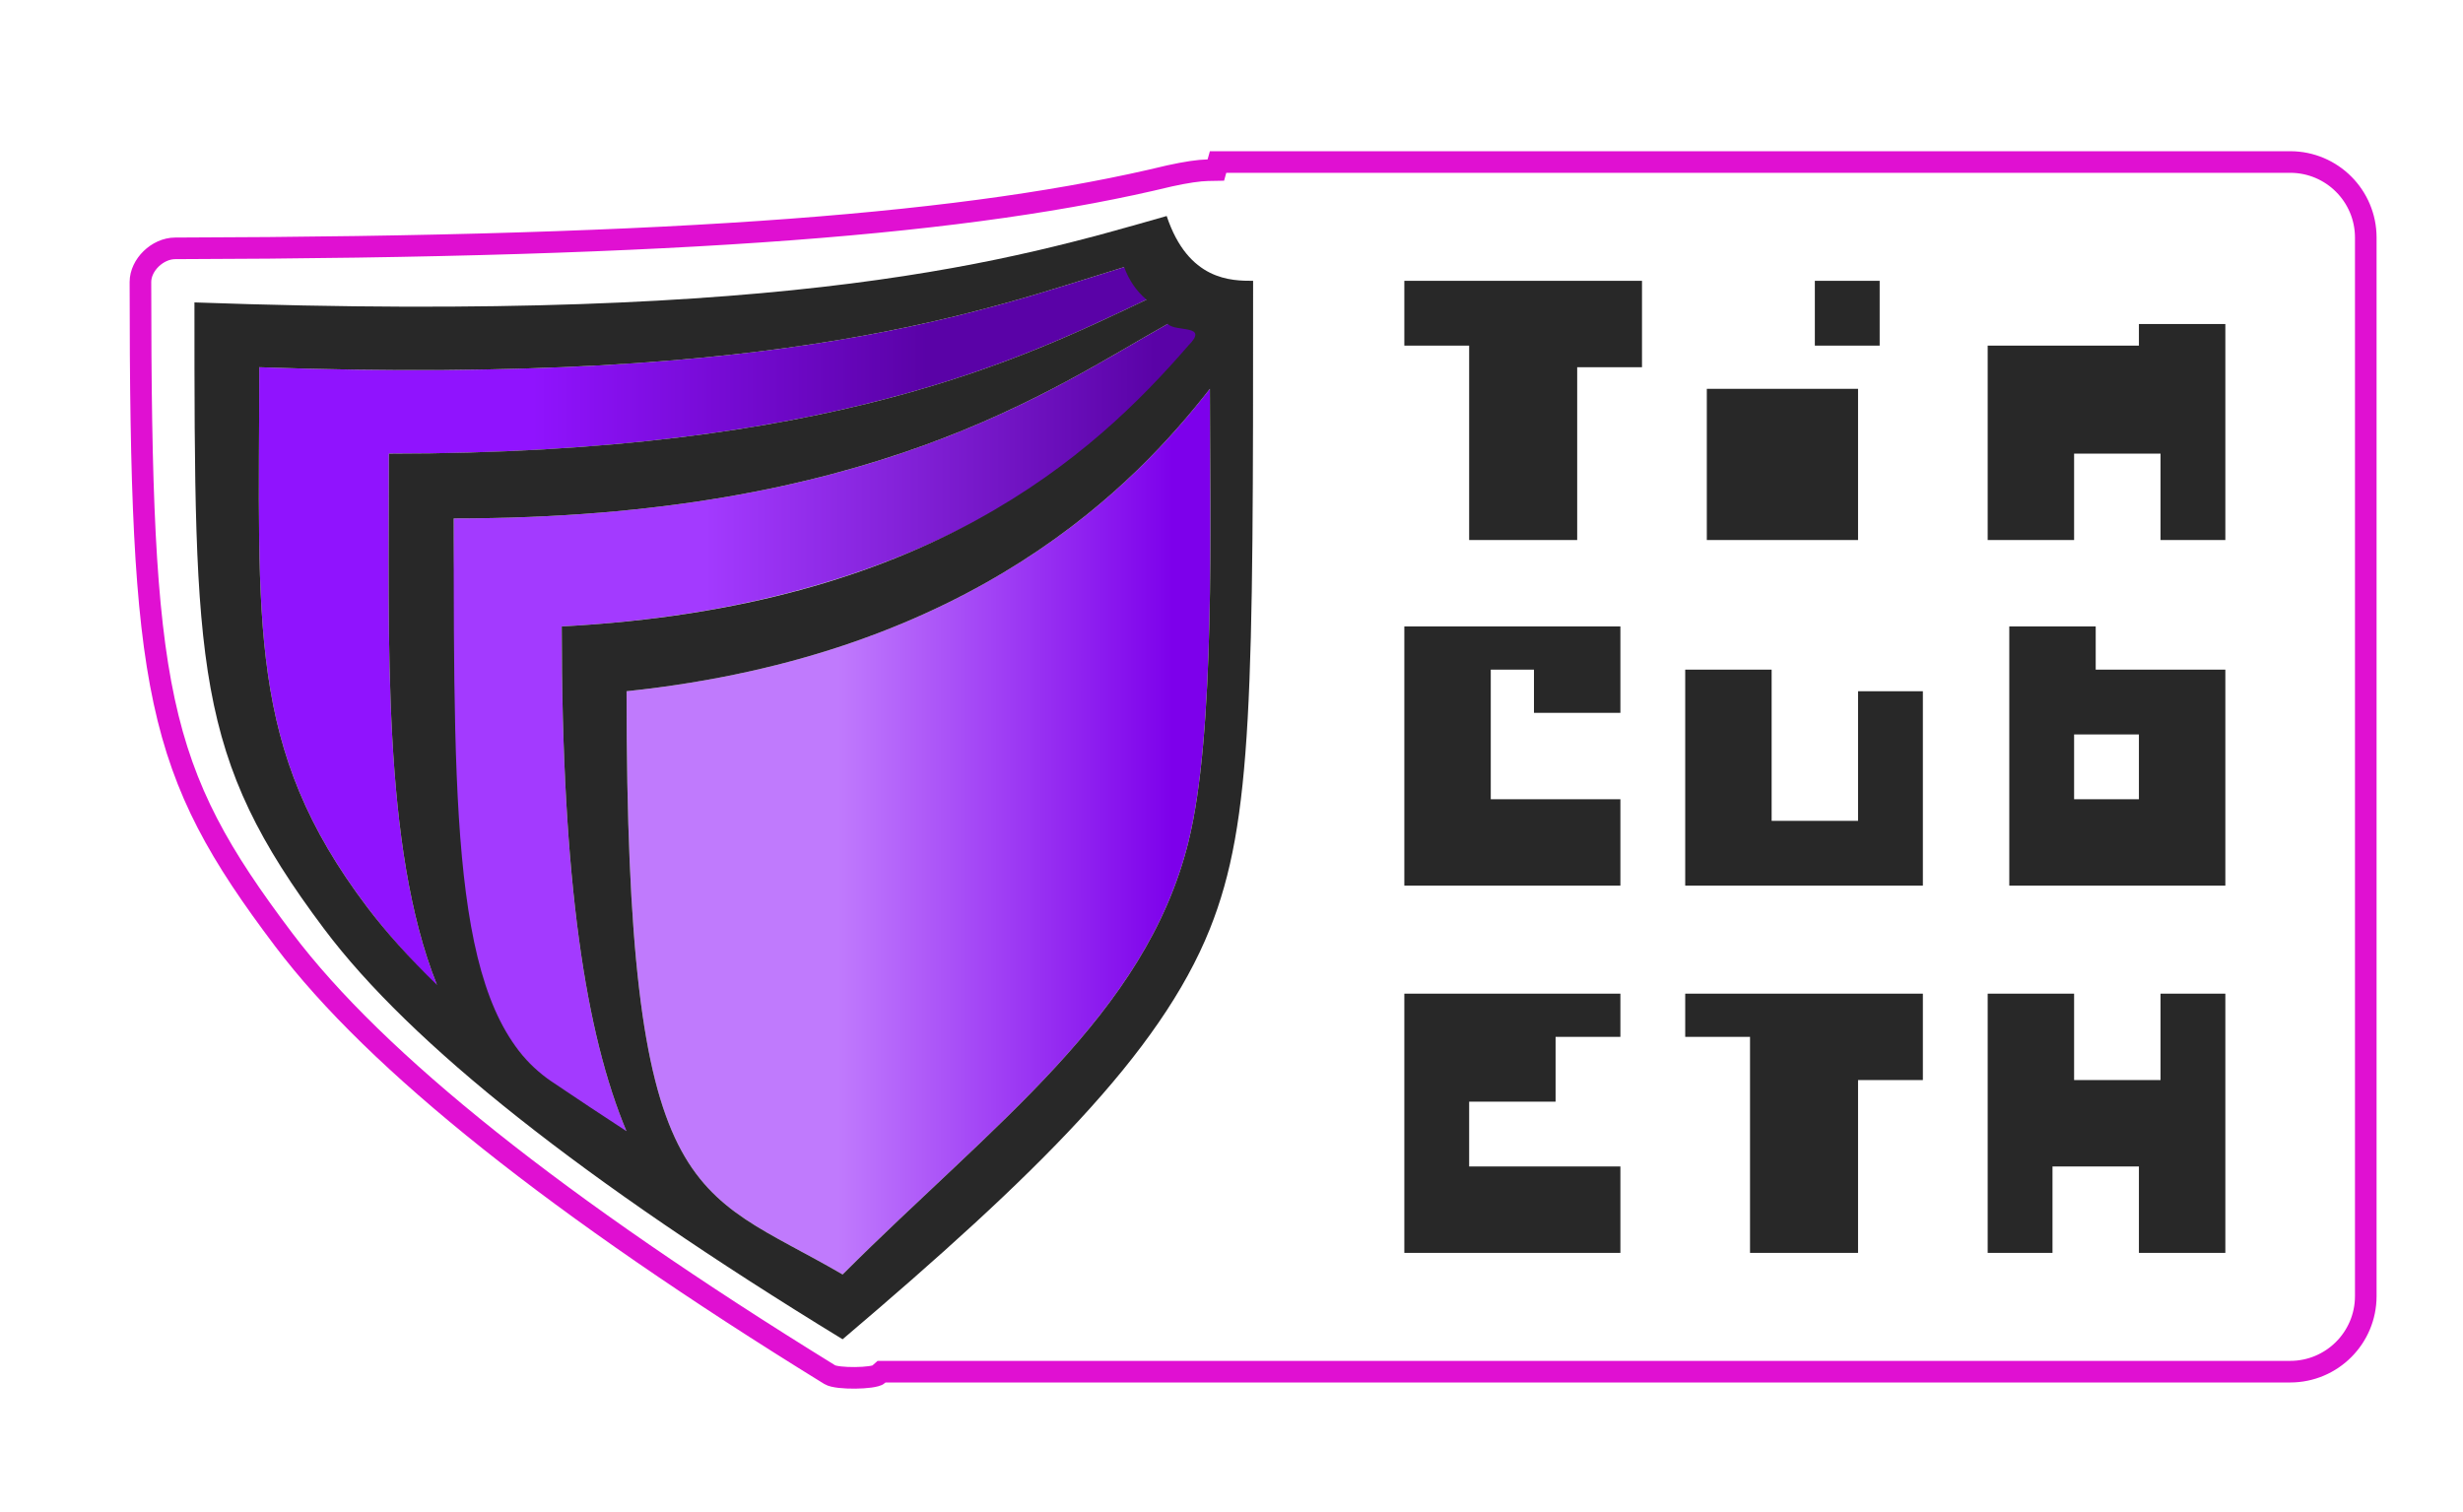 <?xml version="1.0" encoding="UTF-8"?>
<svg width="114px" height="70px" viewBox="0 0 114 70" version="1.1" xmlns="http://www.w3.org/2000/svg" xmlns:xlink="http://www.w3.org/1999/xlink">
    <!-- Generator: Sketch 55.2 (78181) - https://sketchapp.com -->
    <title>TincubETH logo symbol+brandname - color dark on clear- 3.67x2.02cm</title>
    <desc>Created with Sketch.</desc>
    <defs>
        <rect id="path-1" x="0" y="0" width="62" height="62"></rect>
        <linearGradient x1="31.128%" y1="50%" x2="73.905%" y2="50%" id="linearGradient-3">
            <stop stop-color="#9013FE" offset="0%"></stop>
            <stop stop-color="#5A02A7" offset="100%"></stop>
        </linearGradient>
        <linearGradient x1="35.888%" y1="50%" x2="92.948%" y2="50%" id="linearGradient-4">
            <stop stop-color="#A33AFF" offset="0%"></stop>
            <stop stop-color="#5A02A7" offset="100%"></stop>
        </linearGradient>
        <linearGradient x1="35.888%" y1="50%" x2="92.948%" y2="50%" id="linearGradient-5">
            <stop stop-color="#C07AFD" offset="0%"></stop>
            <stop stop-color="#7D00EB" offset="100%"></stop>
        </linearGradient>
    </defs>
    <g id="TincubETH-logo-symbol+brandname---color-dark-on-clear--3.67x2.02cm" stroke="none" stroke-width="1" fill="none" fill-rule="evenodd">
        <g id="shield-Logo-62px-color-clear-outlined-Copy-12" transform="translate(3, 1)">
            <g id="Symbol">
                <mask id="mask-2" fill="white">
                    <use xlink:href="#path-1"></use>
                </mask>
                <g id="Mask"></g>
                <path d="M50.994,12.438 C45.413,15.017 36.696,20 15,20 C15,28.693 14.674,38.309 17.263,44.686 C15.972,43.397 14.885,42.168 14,41 C8.407,33.615 9,28 9,16 C35.101,16.923 43.737,12.846 50.262,11 C50.449,11.556 50.693,12.035 50.994,12.438 Z" id="3rd-shield-col" fill="url(#linearGradient-3)"></path>
                <path d="M53.068,14.142 C48.787,19.259 40.627,27.072 23,28 C23,41.098 24.366,48.276 26.594,52.669 C24.836,51.395 23.498,50.252 21.761,48.5 C16.516,43.208 18,33.542 18,23 C38.557,23 46.75,16.18 52.04,13.459 C52.378,13.65 52.721,13.898 53.068,14.142 Z" id="2nd-shield-col" fill="url(#linearGradient-4)"></path>
                <path d="M26,31 C26,55 29.027,53.933 36,58 C43,51 50,46 52,38 C53.27,32.921 53,23 53,17 C49.631,21.32 42.149,29.303 26,31 Z" id="Path-Copy" fill="url(#linearGradient-5)"></path>
                <path d="M6,13 C34,14 44,11 51,9 C52,12 54,12 55,12 C55,31 55,37 53,42 C50.69,47.774 44.942,53.406 36,61 C24,53.667 16,47.333 12,42 C6,34 6,30 6,13 Z M26,31 C26,55 29.027,53.933 36,58 C43,51 50,46 52,38 C53.27,32.921 53,23 53,17 C49.631,21.32 42.149,29.303 26,31 Z M49.031,11.364 C42.609,13.329 33.495,16.866 9,16 C9,28 8.407,33.615 14,41 C14.876,42.157 15.951,43.355 17.225,44.594 C14.677,38.217 15,28.651 15,20 C35.53,20 44.439,15.539 50.065,12.873 C49.599,12.476 49.254,11.973 49.031,11.364 Z M51.047,13.995 C45.715,16.979 37.315,23 18,23 C18,37.542 18,46 22.519,49.059 C23.731,49.879 24.781,50.57 25.994,51.365 C24.123,46.885 23,39.877 23,28 C39.91,27.11 47.581,20.104 52,15 C53,14 51.42,14.389 51.047,13.995 Z" id="Shape" fill="#282828"></path>
            </g>
        </g>
        <path d="M73,17 L73,25 L68,25 L68,16 L65,16 L65,13 L76,13 L76,17 L73,17 Z M84,13 L87,13 L87,16 L84,16 L84,13 Z M79,18 L86,18 L86,25 L79,25 L79,18 Z M100,21 L96,21 L96,25 L92,25 L92,16 L99,16 L99,15 L103,15 L103,25 L100,25 L100,21 Z M69,31 L69,37 L75,37 L75,41 L65,41 L65,29 L75,29 L75,33 L71,33 L71,31 L69,31 Z M86,38 L86,32 L89,32 L89,41 L78,41 L78,31 L82,31 L82,38 L86,38 Z M103,31 L103,41 L93,41 L93,29 L97,29 L97,31 L103,31 Z M99,34 L96,34 L96,37 L99,37 L99,34 Z M65,46 L75,46 L75,48 L72,48 L72,51 L68,51 L68,54 L75,54 L75,58 L65,58 L65,46 Z M86,50 L86,58 L81,58 L81,48 L78,48 L78,46 L89,46 L89,50 L86,50 Z M103,46 L103,58 L99,58 L99,54 L95,54 L95,58 L92,58 L92,46 L96,46 L96,50 L100,50 L100,46 L103,46 Z" id="Brandname" fill="#282828"></path>
        <path d="M56.379,7.5 L56.275,7.872 L55.904,7.879 C55.494,7.888 54.908,7.972 54.131,8.143 C45.021,10.349 31.8,11.438 8.109,11.497 C7.283,11.499 6.5,12.27 6.5,13.054 C6.507,32.054 7.213,35.662 13.134,43.506 C17.406,49.167 25.834,55.886 38.408,63.64 C38.749,63.85 40.447,63.823 40.668,63.626 L40.81,63.5 L106,63.5 C107.933,63.5 109.5,61.933 109.5,60 L109.5,11 C109.5,9.067 107.933,7.5 106,7.5 L56.379,7.5 Z" id="CUTOUT-line-(magenta?)" stroke="#E010D2"></path>
    </g>
</svg>